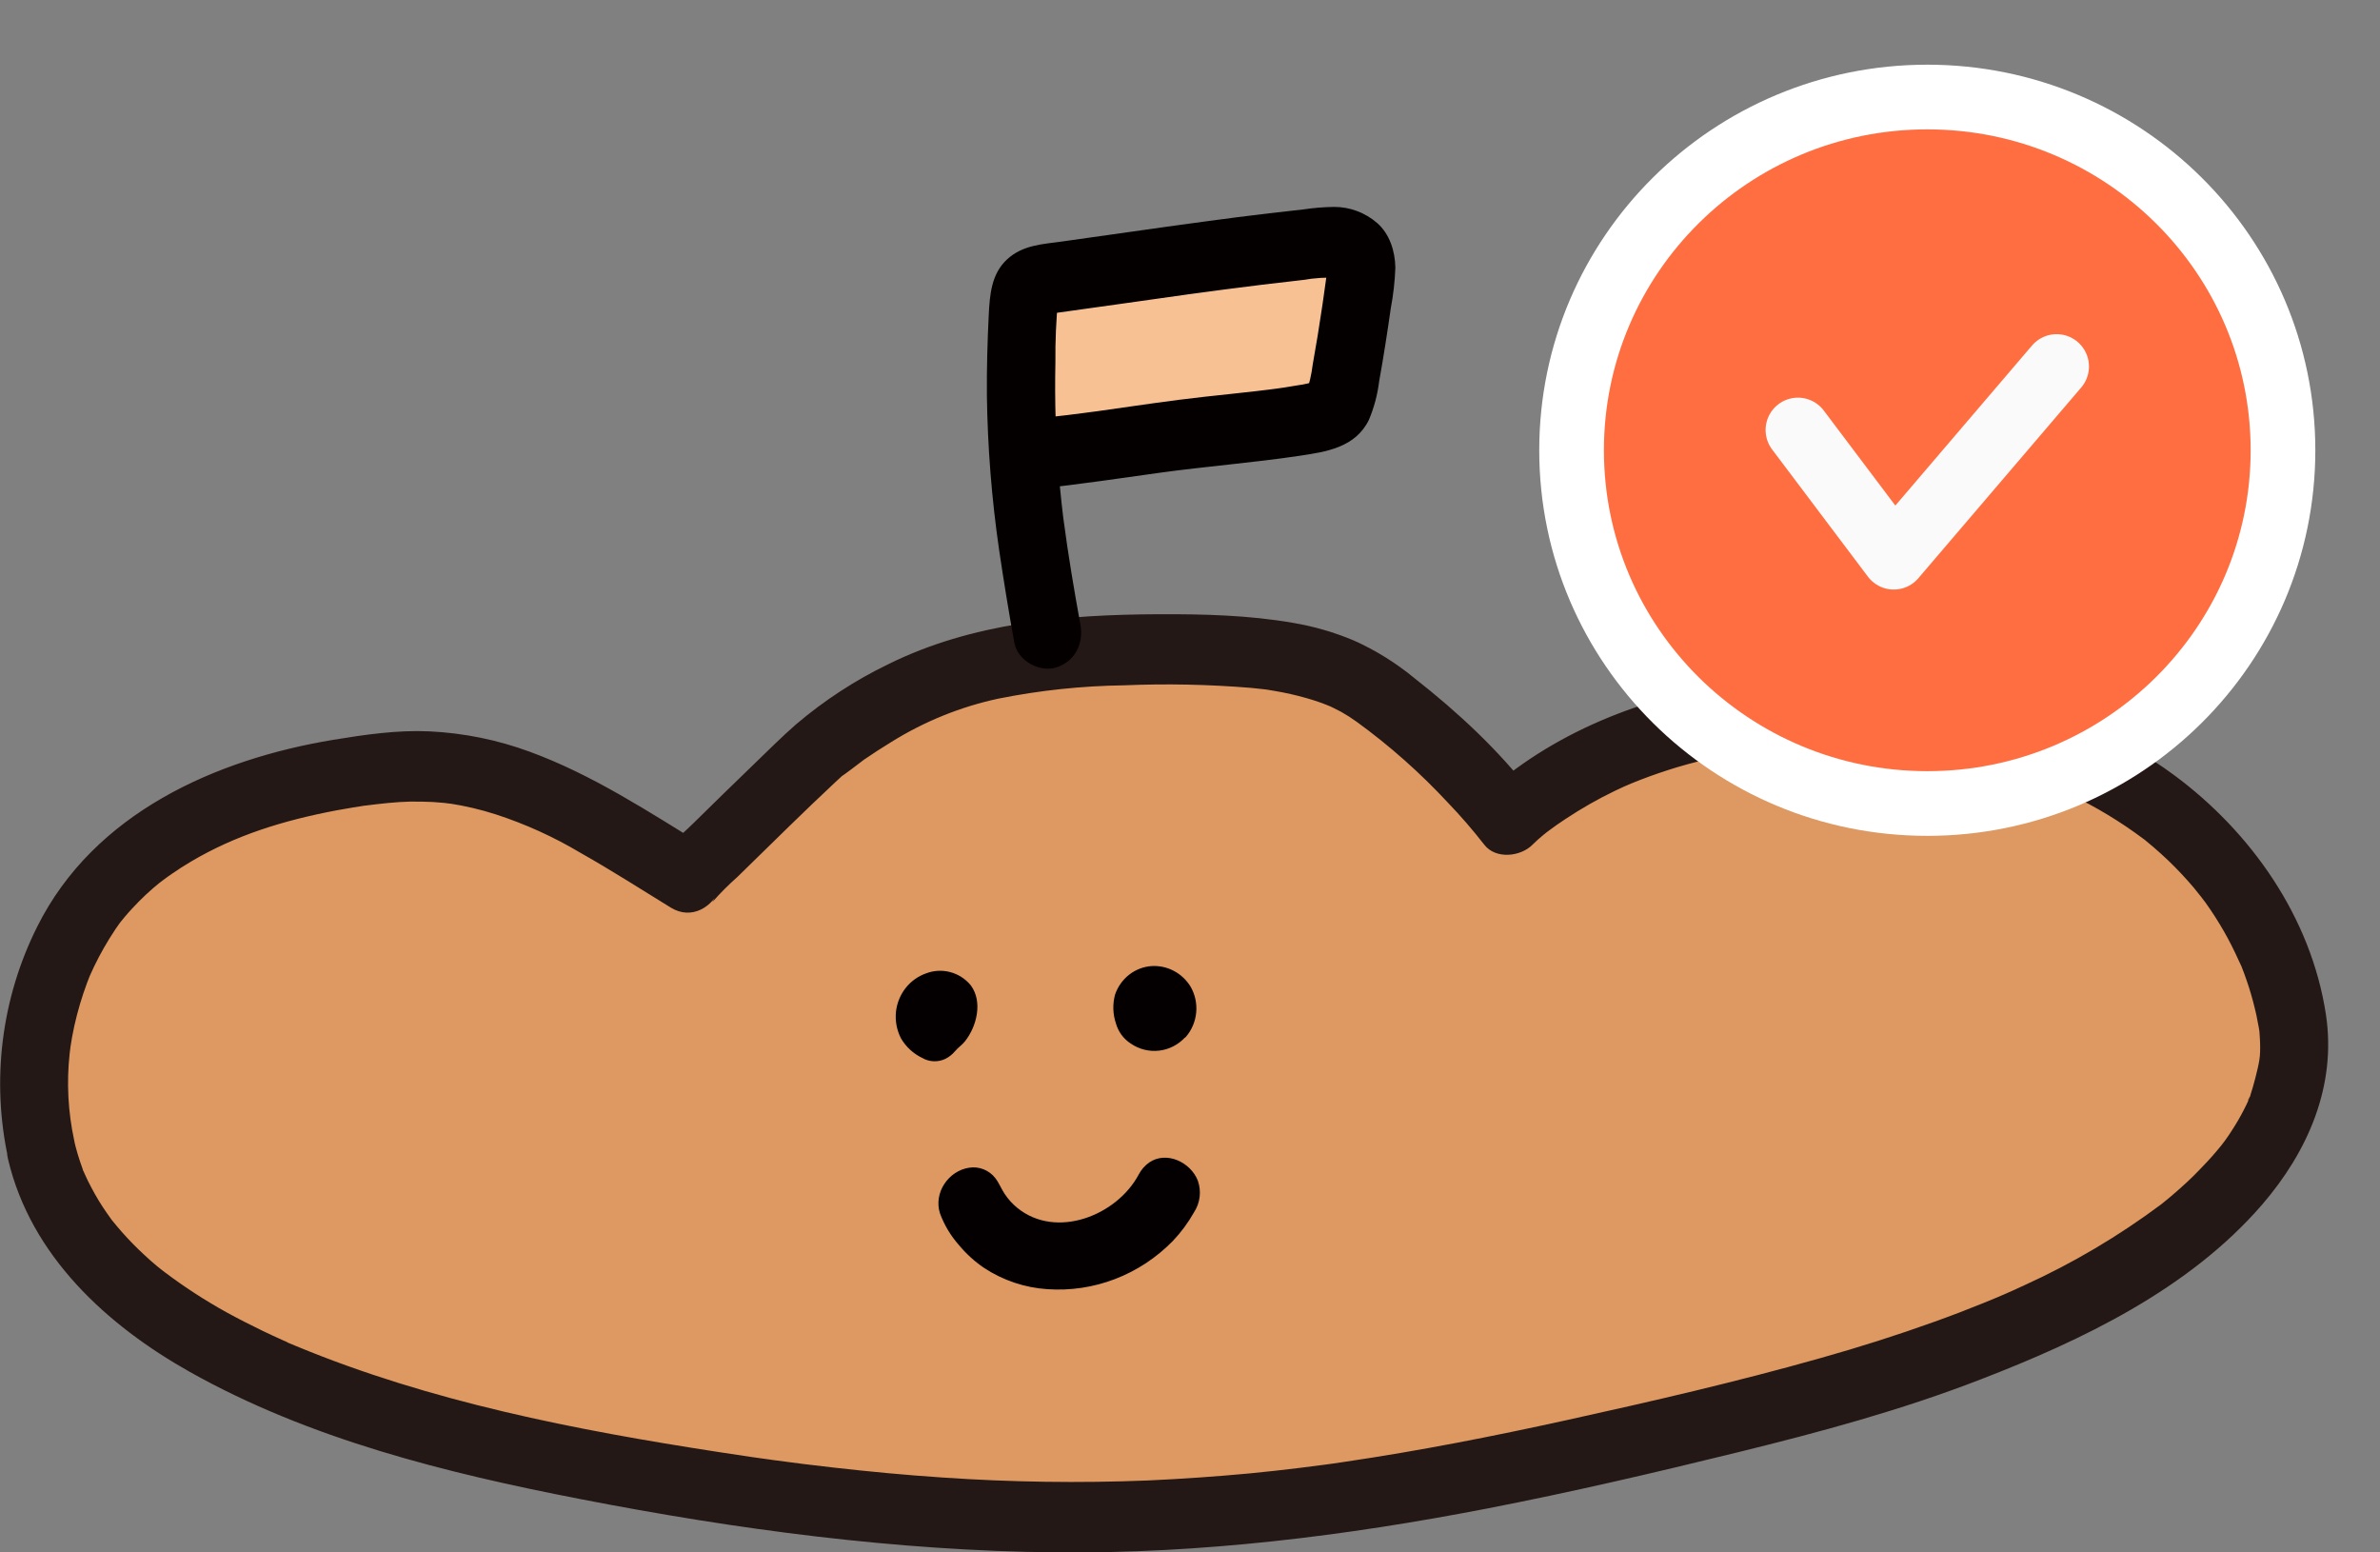 <svg width="92" height="60" viewBox="0 0 92 60" fill="none" xmlns="http://www.w3.org/2000/svg">
<rect x="0" y="0" width="92" height="60" fill="#808080" stroke="none"/>
<g clip-path="url(#clip0_879_16220)">
<path d="M1.592 44.437C1.25 42.861 1.228 41.23 1.527 39.646C1.826 38.062 2.439 36.557 3.329 35.227C5.87 31.498 10.9 30.067 15.104 29.67C19.556 29.25 22.953 31.664 26.608 33.909C26.587 33.896 31.316 29.25 31.843 28.843C33.813 27.33 36.038 26.124 38.472 25.649C40.823 25.183 43.34 25.084 45.728 25.105C47.867 25.133 50.264 25.232 52.232 26.193C52.474 26.307 52.706 26.44 52.927 26.592C54.944 28.021 56.757 29.732 58.312 31.677C58.312 31.677 63.431 26.42 73.861 27.662C84.292 28.903 87.933 35.156 88.627 39.529C89.32 43.902 85.153 50.234 68.388 54.429C51.623 58.624 42.851 59.781 27.651 57.462C12.452 55.144 3.156 51.219 1.592 44.437Z" fill="#DE9861"/>
<path d="M2.868 44.075C2.63 42.975 2.57 41.842 2.692 40.722C2.692 40.722 2.752 40.258 2.717 40.508C2.738 40.364 2.761 40.221 2.787 40.078C2.838 39.793 2.902 39.511 2.974 39.231C3.047 38.952 3.128 38.673 3.22 38.399C3.265 38.263 3.313 38.127 3.364 37.991C3.398 37.903 3.433 37.81 3.468 37.723C3.435 37.805 3.438 37.803 3.468 37.723C3.689 37.221 3.943 36.737 4.231 36.273C4.307 36.151 4.384 36.033 4.464 35.91C4.474 35.894 4.716 35.557 4.552 35.776C4.728 35.543 4.916 35.32 5.115 35.107C5.454 34.739 5.819 34.398 6.208 34.086C5.994 34.257 6.319 34.005 6.335 33.994C6.435 33.92 6.536 33.845 6.64 33.775C6.88 33.608 7.129 33.45 7.38 33.301C9.088 32.29 10.924 31.713 13.027 31.316C13.23 31.278 13.437 31.242 13.642 31.209L14.009 31.151C14.409 31.09 13.741 31.182 14.141 31.133C14.711 31.062 15.281 30.995 15.855 30.981C16.15 30.981 16.444 30.981 16.737 30.997C16.882 31.006 17.025 31.017 17.17 31.032C17.17 31.032 17.625 31.091 17.385 31.055C17.986 31.148 18.58 31.288 19.161 31.474C20.304 31.845 21.403 32.344 22.44 32.962C23.626 33.631 24.773 34.367 25.933 35.08C26.738 35.573 27.565 35.058 27.874 34.268L27.534 34.868C27.837 34.521 28.162 34.196 28.506 33.892C29.159 33.249 29.815 32.608 30.474 31.967C31.07 31.389 31.667 30.81 32.274 30.245C32.371 30.154 32.467 30.063 32.565 29.976L32.661 29.893C32.85 29.712 32.518 30.033 32.498 30.016C32.527 30.038 33.317 29.416 33.402 29.358C33.755 29.117 34.108 28.889 34.461 28.673C35.735 27.881 37.13 27.316 38.587 27.003C40.19 26.681 41.818 26.509 43.452 26.487C45.087 26.418 46.725 26.452 48.356 26.586C48.533 26.603 48.709 26.621 48.886 26.642C48.917 26.644 48.947 26.648 48.978 26.655C49.077 26.67 49.175 26.686 49.272 26.704C49.689 26.774 50.101 26.867 50.508 26.983C50.837 27.076 51.161 27.19 51.477 27.324C51.334 27.261 51.551 27.362 51.56 27.368C51.655 27.417 51.75 27.462 51.844 27.513C52.053 27.631 52.255 27.76 52.449 27.901C53.714 28.82 54.889 29.861 55.96 31.012C56.458 31.53 56.929 32.075 57.372 32.643C57.815 33.223 58.784 33.113 59.244 32.643C59.363 32.522 59.493 32.411 59.622 32.301C59.689 32.244 59.76 32.194 59.823 32.136C59.765 32.19 59.522 32.37 59.698 32.235L59.855 32.116C60.07 31.954 60.291 31.799 60.517 31.652C61.13 31.246 61.768 30.882 62.428 30.564L62.69 30.442C62.728 30.424 63.081 30.261 62.878 30.355C62.675 30.45 62.986 30.312 63.042 30.286L63.42 30.136C63.888 29.955 64.363 29.795 64.832 29.652C65.382 29.489 65.936 29.349 66.495 29.233C66.758 29.179 67.024 29.13 67.285 29.086C67.441 29.059 67.598 29.035 67.755 29.012C67.474 29.054 68 28.983 68.067 28.976C69.459 28.82 70.86 28.787 72.257 28.876C73.715 28.952 75.162 29.17 76.58 29.527C77.226 29.686 77.866 29.873 78.495 30.094C78.782 30.194 79.067 30.299 79.349 30.413C79.4 30.435 79.831 30.618 79.575 30.506C79.716 30.567 79.855 30.631 79.995 30.696C81.005 31.175 81.966 31.755 82.865 32.429C83.133 32.632 82.764 32.34 82.946 32.493L83.244 32.741C83.437 32.908 83.625 33.078 83.809 33.252C84.16 33.589 84.493 33.944 84.808 34.316C84.939 34.472 85.06 34.639 85.193 34.795C84.951 34.511 85.184 34.786 85.242 34.866C85.3 34.946 85.389 35.074 85.459 35.179C85.696 35.531 85.916 35.894 86.118 36.267C86.319 36.641 86.481 36.992 86.647 37.355C86.778 37.652 86.543 37.078 86.656 37.379C86.688 37.46 86.719 37.54 86.749 37.621C86.815 37.803 86.878 37.984 86.936 38.165C87.047 38.517 87.142 38.874 87.222 39.235C87.256 39.396 87.288 39.558 87.316 39.721C87.328 39.788 87.337 39.855 87.349 39.922C87.399 40.201 87.318 39.559 87.334 39.797C87.349 40.035 87.369 40.252 87.367 40.482C87.367 40.596 87.367 40.711 87.355 40.823C87.344 40.992 87.233 41.434 87.355 40.903C87.256 41.407 87.128 41.905 86.97 42.393C86.922 42.524 86.793 42.689 87.005 42.315C86.977 42.374 86.951 42.435 86.929 42.496C86.869 42.631 86.806 42.763 86.737 42.895C86.599 43.164 86.447 43.425 86.283 43.678C86.193 43.816 86.107 43.952 86.006 44.086C85.973 44.133 85.807 44.358 85.959 44.154C86.11 43.949 85.9 44.226 85.863 44.273C85.641 44.549 85.406 44.815 85.157 45.071C84.894 45.35 84.628 45.615 84.335 45.874C84.19 46.004 84.042 46.135 83.89 46.262L83.641 46.467C83.609 46.494 83.578 46.521 83.544 46.545C83.858 46.324 83.611 46.492 83.544 46.545C81.892 47.778 80.117 48.827 78.249 49.676C77.963 49.81 77.676 49.938 77.386 50.065C77.603 49.969 77.259 50.118 77.196 50.145C77.019 50.218 76.852 50.288 76.677 50.359C76.05 50.614 75.417 50.856 74.779 51.084C73.33 51.606 71.862 52.071 70.381 52.487C67.139 53.405 63.851 54.163 60.556 54.888C57.719 55.513 54.869 56.073 51.998 56.496L51.547 56.563L51.403 56.583L51.258 56.603C50.919 56.649 50.58 56.692 50.241 56.733C49.592 56.813 48.945 56.884 48.3 56.947C46.997 57.068 45.691 57.159 44.382 57.219C41.73 57.325 39.075 57.287 36.427 57.105C35.015 57.011 33.603 56.878 32.191 56.717C31.424 56.63 30.656 56.536 29.897 56.431L29.777 56.414C29.907 56.431 29.6 56.389 29.583 56.387L29.053 56.313C28.619 56.25 28.186 56.185 27.754 56.117C22.241 55.267 16.635 54.177 11.446 52.025L11.093 51.878H11.114L10.92 51.793C10.666 51.679 10.414 51.563 10.161 51.441C9.683 51.211 9.208 50.968 8.749 50.716C7.923 50.259 7.129 49.743 6.372 49.173L6.236 49.068C6.259 49.086 6.478 49.268 6.303 49.121L6.075 48.94C5.899 48.796 5.74 48.651 5.578 48.501C5.275 48.222 4.986 47.927 4.713 47.618C4.575 47.464 4.446 47.304 4.316 47.145C4.139 46.931 4.333 47.178 4.316 47.145C4.252 47.052 4.183 46.964 4.12 46.869C3.902 46.556 3.704 46.229 3.527 45.89C3.442 45.731 3.361 45.566 3.287 45.401C3.265 45.355 3.248 45.312 3.227 45.267C3.154 45.111 3.207 45.334 3.278 45.392C3.236 45.357 3.204 45.21 3.186 45.154C3.056 44.803 2.949 44.443 2.863 44.077C2.766 43.732 2.541 43.44 2.237 43.263C1.933 43.085 1.574 43.037 1.236 43.127C0.9 43.228 0.616 43.459 0.444 43.772C0.271 44.084 0.224 44.453 0.311 44.801C1.193 48.553 4.153 51.233 7.332 53.02C11.963 55.624 17.267 56.935 22.415 57.935C28.469 59.114 34.65 59.939 40.816 59.998C46.425 60.055 52.001 59.367 57.504 58.3C60.741 57.671 63.953 56.922 67.157 56.135C70.36 55.348 73.493 54.503 76.555 53.316C80.466 51.808 84.612 49.833 87.439 46.563C89.204 44.518 90.327 41.98 89.91 39.213C89.338 35.448 87.014 32.161 84.054 29.967C81.979 28.428 79.52 27.429 77.035 26.847C74.025 26.12 70.916 25.93 67.843 26.285C64.229 26.737 60.607 27.966 57.762 30.37C57.633 30.48 57.504 30.591 57.384 30.712H59.257C57.952 29.005 56.341 27.515 54.668 26.204C53.954 25.616 53.167 25.128 52.328 24.753C51.577 24.438 50.794 24.21 49.994 24.075C48.27 23.774 46.519 23.733 44.774 23.74C41.203 23.755 37.58 24.063 34.323 25.678C33.049 26.295 31.855 27.074 30.77 27.997C30.22 28.477 29.699 28.999 29.173 29.507C28.374 30.278 27.579 31.053 26.789 31.831C26.27 32.342 25.615 32.841 25.34 33.541L27.281 32.728C25.075 31.376 22.904 29.942 20.472 29.052C19.227 28.594 17.924 28.33 16.603 28.267C15.368 28.209 14.109 28.392 12.886 28.593C8.349 29.344 3.634 31.414 1.437 35.819C0.052 38.583 -0.344 41.759 0.32 44.792C0.48 45.508 1.28 45.93 1.949 45.742C2.282 45.639 2.563 45.408 2.734 45.098C2.905 44.788 2.954 44.421 2.868 44.075V44.075Z" fill="#231815"/>
<path d="M37.422 38.172C36.997 37.606 36.218 37.545 35.625 37.848C35.36 37.984 35.138 38.195 34.984 38.456C34.831 38.717 34.752 39.017 34.757 39.322C34.759 39.473 34.783 39.623 34.828 39.768C34.892 40.041 35.044 40.285 35.26 40.458C35.444 40.632 35.658 40.767 35.892 40.857C36.069 40.908 36.258 40.9 36.431 40.835C36.605 40.77 36.753 40.651 36.857 40.495C37.047 40.361 37.207 40.189 37.329 39.989C37.645 39.47 37.807 38.683 37.422 38.172Z" fill="#040001"/>
<path d="M37.516 38.069C37.308 37.823 37.032 37.649 36.724 37.569C36.417 37.489 36.093 37.507 35.797 37.621C35.487 37.729 35.214 37.925 35.008 38.186C34.803 38.447 34.673 38.763 34.635 39.097C34.597 39.454 34.664 39.814 34.828 40.132C35.02 40.46 35.303 40.721 35.64 40.884C35.777 40.965 35.931 41.011 36.09 41.017C36.248 41.024 36.405 40.992 36.548 40.922C36.689 40.851 36.814 40.751 36.916 40.629C37.034 40.487 37.191 40.388 37.307 40.239C37.754 39.672 37.992 38.729 37.537 38.098C37.436 37.958 37.207 38.098 37.309 38.234C37.646 38.705 37.525 39.36 37.258 39.837C37.184 39.969 37.093 40.091 36.988 40.199C36.926 40.261 36.856 40.308 36.792 40.366C36.728 40.424 36.706 40.467 36.66 40.516C36.568 40.617 36.451 40.689 36.322 40.725C36.192 40.761 36.056 40.759 35.927 40.719C35.627 40.607 35.362 40.414 35.16 40.161C34.977 39.903 34.882 39.591 34.889 39.273C34.894 38.992 34.975 38.719 35.123 38.484C35.271 38.249 35.481 38.061 35.728 37.942C35.991 37.804 36.292 37.761 36.582 37.819C36.872 37.877 37.135 38.033 37.329 38.263C37.436 38.406 37.622 38.212 37.516 38.069Z" fill="#040001"/>
<path d="M45.749 39.976C45.783 39.934 45.815 39.891 45.846 39.847C45.852 39.837 45.858 39.827 45.866 39.818C46.029 39.568 46.121 39.276 46.134 38.975C46.137 38.903 46.129 38.83 46.111 38.759C46.077 38.547 46 38.345 45.885 38.166C45.77 37.986 45.62 37.834 45.444 37.718C45.268 37.602 45.07 37.525 44.863 37.492C44.657 37.46 44.446 37.472 44.244 37.529C43.992 37.596 43.762 37.733 43.581 37.925C43.399 38.117 43.271 38.356 43.211 38.616C43.153 38.919 43.176 39.232 43.276 39.523C43.306 39.66 43.363 39.79 43.443 39.904C43.523 40.019 43.625 40.115 43.742 40.188C43.96 40.361 44.221 40.467 44.495 40.495C44.77 40.523 45.046 40.47 45.292 40.344C45.457 40.262 45.605 40.148 45.728 40.009L45.749 39.976Z" fill="#040001"/>
<path d="M45.843 40.072C46.069 39.809 46.208 39.479 46.24 39.129C46.272 38.779 46.194 38.428 46.019 38.127C45.859 37.869 45.636 37.66 45.371 37.522C45.106 37.383 44.81 37.32 44.514 37.338C44.199 37.36 43.897 37.476 43.646 37.673C43.395 37.87 43.206 38.138 43.102 38.444C43.004 38.808 43.016 39.193 43.135 39.55C43.225 39.871 43.426 40.147 43.7 40.326C44.026 40.553 44.42 40.653 44.811 40.606C45.202 40.56 45.564 40.37 45.83 40.072C45.947 39.945 45.76 39.753 45.643 39.88C45.448 40.103 45.19 40.257 44.904 40.319C44.619 40.382 44.322 40.351 44.055 40.23C43.792 40.115 43.575 39.911 43.442 39.651C43.314 39.351 43.269 39.02 43.313 38.696C43.365 38.429 43.494 38.185 43.683 37.995C43.872 37.805 44.112 37.678 44.372 37.63C44.611 37.586 44.856 37.606 45.084 37.688C45.313 37.771 45.516 37.913 45.675 38.101C45.878 38.352 45.987 38.669 45.983 38.995C45.978 39.321 45.86 39.635 45.65 39.88C45.546 40.012 45.733 40.206 45.843 40.072Z" fill="#040001"/>
<path d="M44.131 45.465C43.026 47.575 39.671 48.244 38.514 45.851C37.86 44.491 35.88 45.684 36.534 47.04C38.453 51.012 44.226 50.26 46.111 46.654C46.81 45.32 44.83 44.127 44.131 45.465Z" fill="#040001"/>
<path d="M44.016 45.397C43.169 46.986 40.827 47.903 39.33 46.688C39.139 46.534 38.973 46.35 38.836 46.144C38.704 45.947 38.619 45.72 38.474 45.533C38.355 45.381 38.2 45.264 38.023 45.194C37.846 45.123 37.654 45.101 37.466 45.131C36.669 45.247 36.076 46.097 36.337 46.902C36.504 47.352 36.753 47.766 37.069 48.122C37.352 48.463 37.68 48.761 38.044 49.007C38.778 49.488 39.619 49.77 40.488 49.826C41.379 49.888 42.272 49.754 43.108 49.432C43.944 49.111 44.704 48.61 45.336 47.963C45.652 47.632 45.926 47.261 46.152 46.86C46.27 46.682 46.345 46.478 46.372 46.265C46.398 46.051 46.375 45.834 46.303 45.631C46.023 44.917 45.093 44.476 44.427 44.926C44.255 45.047 44.114 45.209 44.016 45.397C43.998 45.429 43.993 45.466 44.002 45.501C44.011 45.536 44.033 45.566 44.064 45.584C44.094 45.602 44.13 45.608 44.165 45.598C44.199 45.589 44.228 45.566 44.246 45.535C44.33 45.357 44.469 45.211 44.641 45.12C44.812 45.029 45.008 44.998 45.199 45.031C45.377 45.064 45.546 45.14 45.692 45.252C45.837 45.364 45.955 45.509 46.035 45.676C46.229 46.095 46.067 46.489 45.846 46.855C45.621 47.229 45.352 47.572 45.043 47.877C44.441 48.462 43.728 48.913 42.949 49.202C42.169 49.491 41.34 49.612 40.513 49.556C39.706 49.506 38.924 49.25 38.238 48.811C37.883 48.58 37.563 48.297 37.288 47.97C36.981 47.633 36.741 47.238 36.582 46.806C36.355 46.059 37.089 45.205 37.849 45.417C38.292 45.541 38.409 46.005 38.651 46.347C38.883 46.681 39.184 46.957 39.533 47.156C40.98 47.955 42.91 47.325 43.898 46.055C44.025 45.892 44.138 45.718 44.237 45.535C44.327 45.381 44.099 45.243 44.016 45.397Z" fill="#040001"/>
<path d="M40.486 24.486C39.603 19.658 39.298 16.735 39.563 11.83C39.55 11.566 39.622 11.305 39.766 11.086C39.953 10.862 40.265 10.809 40.551 10.769C44.408 10.243 47.214 9.783 51.084 9.386C51.563 9.337 52.129 9.324 52.428 9.712C52.664 10.019 52.629 10.456 52.578 10.844C52.4 12.235 52.181 13.619 51.921 14.995C51.864 15.294 51.797 15.613 51.586 15.827C51.361 16.014 51.088 16.128 50.8 16.155C49.646 16.373 48.478 16.494 47.311 16.616C44.31 16.926 43.019 17.236 40.025 17.548" fill="#F7C194"/>
<path d="M41.76 24.125C41.518 22.789 41.291 21.449 41.114 20.102L41.16 20.465C40.972 19.061 40.854 17.649 40.807 16.233C40.784 15.49 40.782 14.748 40.797 14.005C40.789 13.183 40.825 12.361 40.904 11.543L40.856 11.906C40.872 11.812 40.896 11.72 40.929 11.632L40.795 11.957C40.864 11.808 40.945 11.804 40.74 12.004L40.574 12.134C40.611 12.11 40.65 12.089 40.691 12.072L40.375 12.209C40.545 12.144 40.723 12.102 40.904 12.083L40.551 12.132C42.436 11.875 44.318 11.599 46.199 11.338L45.846 11.387C46.83 11.252 47.813 11.124 48.797 11.003C49.316 10.941 49.833 10.881 50.352 10.822C50.818 10.742 51.291 10.713 51.764 10.735L51.411 10.686C51.528 10.702 51.644 10.732 51.755 10.774L51.437 10.639C51.57 10.7 51.697 10.856 51.411 10.582C51.501 10.678 51.471 10.635 51.323 10.452C51.347 10.489 51.367 10.528 51.384 10.57L51.252 10.245C51.284 10.329 51.307 10.416 51.323 10.504L51.275 10.142C51.297 10.404 51.286 10.669 51.243 10.929L51.291 10.566C51.185 11.364 51.067 12.16 50.938 12.955C50.876 13.338 50.811 13.719 50.742 14.101C50.697 14.467 50.614 14.826 50.497 15.174L50.631 14.848C50.613 14.891 50.592 14.932 50.567 14.971C50.714 14.79 50.744 14.757 50.65 14.861C50.956 14.592 50.76 14.775 50.65 14.832L50.966 14.696C50.704 14.792 50.432 14.858 50.156 14.893C49.831 14.95 49.507 14.999 49.18 15.044L49.533 14.995C48.213 15.176 46.886 15.283 45.562 15.454C44.422 15.6 43.285 15.774 42.145 15.932L42.498 15.883C41.674 15.996 40.851 16.095 40.027 16.182C39.678 16.193 39.346 16.334 39.092 16.579C38.845 16.836 38.705 17.181 38.703 17.542C38.733 18.216 39.289 18.978 40.027 18.902C41.757 18.721 43.476 18.458 45.198 18.22L44.845 18.269C46.635 18.023 48.435 17.885 50.221 17.618C51.257 17.464 52.396 17.301 52.918 16.222C53.117 15.748 53.249 15.248 53.312 14.736C53.397 14.266 53.476 13.795 53.55 13.325C53.624 12.856 53.695 12.383 53.762 11.909C53.86 11.394 53.919 10.871 53.938 10.347C53.928 9.71 53.721 9.045 53.232 8.617C52.767 8.216 52.179 7.996 51.572 7.997C51.176 8.002 50.782 8.034 50.391 8.093C49.951 8.14 49.508 8.191 49.074 8.242C48.246 8.34 47.422 8.445 46.603 8.557C44.639 8.82 42.678 9.11 40.715 9.382L41.068 9.333C40.304 9.438 39.531 9.465 38.926 10.027C38.32 10.589 38.26 11.391 38.22 12.176C38.169 13.218 38.14 14.262 38.149 15.305C38.177 17.298 38.335 19.287 38.622 21.259C38.799 22.457 38.995 23.652 39.21 24.843C39.337 25.543 40.198 26.005 40.839 25.793C41.568 25.55 41.898 24.87 41.762 24.119L41.76 24.125Z" fill="#040000"/>
</g>
<path d="M74.5 31.055C82.085 31.055 88.25 24.951 88.25 17.402C88.25 9.853 82.085 3.75 74.5 3.75C66.915 3.75 60.75 9.853 60.75 17.402C60.75 24.951 66.915 31.055 74.5 31.055Z" fill="#FF6E40" stroke="white" stroke-width="2.5"/>
<path d="M79.5 14.165L73.204 21.536L69.5 16.619" stroke="#FAFAFA" stroke-width="2.5" stroke-linecap="round" stroke-linejoin="round"/>
<defs>
<clipPath id="clip0_879_16220">
<rect width="90" height="52" fill="white" transform="translate(0 8)"/>
</clipPath>
</defs>
</svg>
